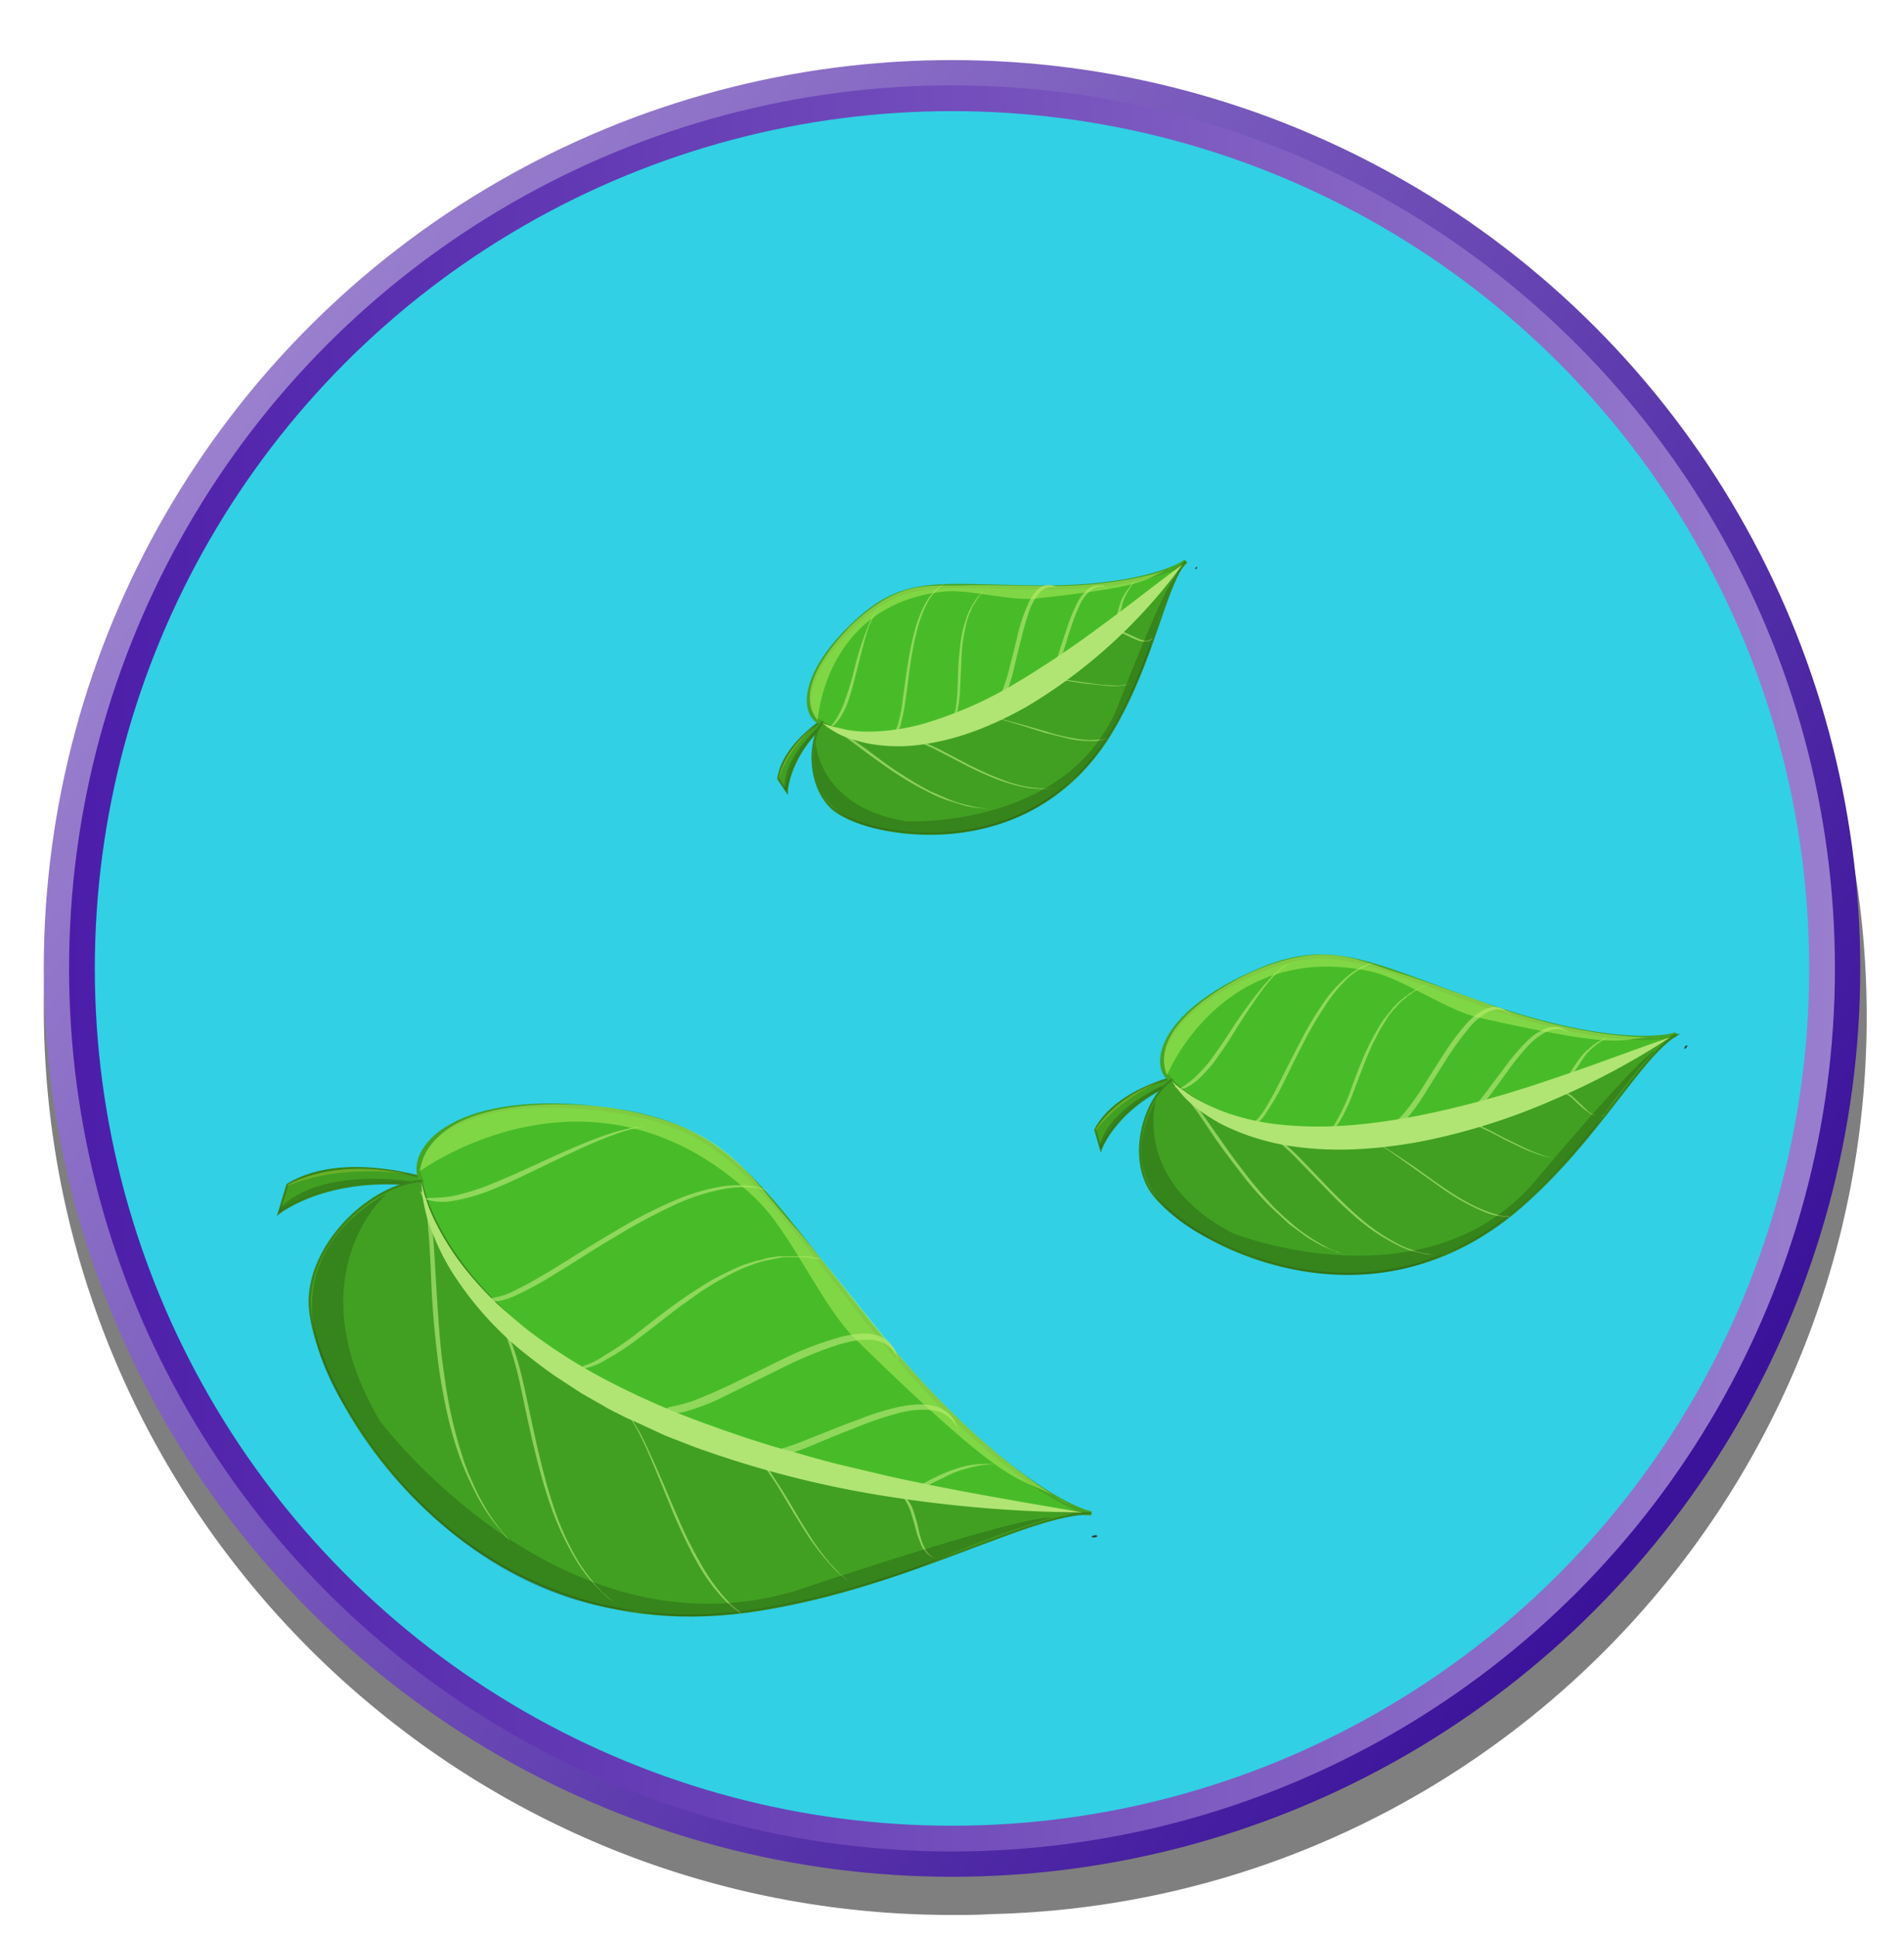 <svg xmlns="http://www.w3.org/2000/svg" xmlns:xlink="http://www.w3.org/1999/xlink" viewBox="0 0 443.8 451.5"><defs><style>.cls-1{fill:none;}.cls-2{isolation:isolate;}.cls-3{opacity:0.5;}.cls-4{fill:url(#linear-gradient);}.cls-5{fill:#31d0e5;stroke-width:6px;stroke:url(#linear-gradient-2);}.cls-11,.cls-5,.cls-7{stroke-miterlimit:10;}.cls-6{clip-path:url(#clip-path);}.cls-7{fill:#41a022;stroke:#38841c;stroke-width:0.5px;}.cls-8{fill:#204910;opacity:0.32;}.cls-9{fill:#8fc12f;}.cls-14,.cls-9{opacity:0.51;}.cls-10{fill:#353535;}.cls-11{fill:#48bc28;stroke:#45a525;}.cls-12,.cls-13{fill:#b0e573;}.cls-12{mix-blend-mode:screen;opacity:0.69;}.cls-14{fill:#b6f261;}</style><linearGradient id="linear-gradient" x1="43.17" y1="103.28" x2="392.43" y2="342.6" gradientUnits="userSpaceOnUse"><stop offset="0" stop-color="#9b81cf"/><stop offset="1" stop-color="#3b139b"/></linearGradient><linearGradient id="linear-gradient-2" x1="16.1" y1="225.74" x2="427.68" y2="225.74" gradientUnits="userSpaceOnUse"><stop offset="0" stop-color="#4c1da9"/><stop offset="1" stop-color="#997ece"/></linearGradient><clipPath id="clip-path"><circle class="cls-1" cx="222.6" cy="226.4" r="199.8"/></clipPath></defs><g class="cls-2"><g id="SB39_Interactive_Icon_13_F1"><path class="cls-3" d="M435.1,237a208.3,208.3,0,0,0-25.4-100A211.6,211.6,0,0,0,221.9,23C105,23,10.2,117.8,10.2,234.7S105,446.3,221.9,446.3c3,0,5.9,0,8.9-.2C344.1,443.6,435.1,350.9,435.1,237Z"/><circle class="cls-4" cx="221.9" cy="225.7" r="211.7"/><circle class="cls-5" cx="221.9" cy="225.7" r="202.8"/><g id="_001" data-name="001"><g class="cls-6"><g id="_002" data-name="002"><path class="cls-7" d="M103.3,275.9s-22.2-8.4-36.3.2l-2,6.6s12.6-10.1,36.5-5.9Z"/><path class="cls-8" d="M65,282.7s12.3-10.5,36.5-5.9l.8-.4s-25.4-6.1-36.9,5Z"/><path class="cls-9" d="M67,276.1s11.1-6.4,28.2-2.4c0,0-15.1-2.8-28.2,2.7Z"/><path class="cls-1" d="M253.9,358h0Z"/><path class="cls-10" d="M255.2,357.8h.2c.2,0,.5.1.3.3a1,1,0,0,1-.7.2h-.2c-.2,0-.5,0-.3-.2a1.1,1.1,0,0,1,.7-.3h.2l-.4.5h-.2c-.2,0-.5,0-.3-.2A1.1,1.1,0,0,1,255.2,357.8Z"/><path class="cls-11" d="M137.2,321.9c-50.7-35.5-39-46.7-39-46.7-3.6-7.2,7.8-21.5,44.1-16.5,27.7,3.8,34.1,17,59.8,49.1,28.9,36.1,49,44.5,52.3,44.9C233.6,351.5,175.1,348.4,137.2,321.9Z"/><path class="cls-7" d="M72.2,302.3c.8-13.2,14.2-26,26-27.1,0,0,4,29.8,54.6,53.4,41.8,19.5,80.3,23,101.1,24.1h.5c-14.7,0-41.9,16.7-76.8,22.4C106.4,387,71,320.9,72.2,302.3Z"/><path class="cls-12" d="M172.6,375.9c.1-.1,0-.2-.3-.4l-1-.8a27.5,27.5,0,0,1-3.6-3.8,45.9,45.9,0,0,1-4.7-7.1,92.1,92.1,0,0,1-5.1-10.4c-1.3-2.9-2.6-6.1-4-9.3s-2.8-6.3-4.2-9.2a44.9,44.9,0,0,0-4.5-7l-1.9-1.9-.4-.2c-.1-.1-.1-.2-.2-.2l-.2-.2.2.2c.1,0,.1.1.2.2l.4.3a11.3,11.3,0,0,1,1.8,1.9,37.7,37.7,0,0,1,4.3,6.9c1.4,2.8,2.7,6,4,9.1l3.8,9.3c1.8,4,3.4,7.5,5.1,10.5a42.4,42.4,0,0,0,4.9,7.2,28,28,0,0,0,3.9,3.9l1.1.8Z"/><path class="cls-12" d="M113.8,304.3l1.4,1.7,1.4,2.3c.5,1,1,2.1,1.5,3.4a90.6,90.6,0,0,1,3,10.3c.9,4.2,1.9,9.2,3.3,15.1,1,4.1,2.2,8.8,3.8,13.4a67.2,67.2,0,0,0,6,13,36.8,36.8,0,0,0,3.8,5.2,42.8,42.8,0,0,0,3.7,3.7l1.6,1.2,1.2.9,1.1.7-1.1-.7-1.2-.9-1.5-1.3a25.6,25.6,0,0,1-3.6-3.7,43.3,43.3,0,0,1-3.7-5.2,63.9,63.9,0,0,1-5.7-13c-1.5-4.5-2.6-9.1-3.6-13.3-1.3-5.8-2.3-10.8-3.3-15.1a72.4,72.4,0,0,0-3.1-10.3,23.6,23.6,0,0,0-1.6-3.5,19.1,19.1,0,0,0-1.7-2.4A5.9,5.9,0,0,0,113.8,304.3Z"/><path class="cls-12" d="M97.9,277.6c-.1.1.4.6.8,2a31.5,31.5,0,0,1,1.1,6.7c.3,3.1.5,7,.7,11.9s.6,10.7,1.4,17.4a131.4,131.4,0,0,0,2.7,15.4c.6,2.6,1.4,5.2,2.2,7.6a63.9,63.9,0,0,0,2.9,7,61.1,61.1,0,0,0,3.1,5.8,34.6,34.6,0,0,0,3.1,4.3l2.2,2.7.9.9-.8-1a27.1,27.1,0,0,1-2.2-2.7,35.3,35.3,0,0,1-2.9-4.3,46.2,46.2,0,0,1-3-5.9,46.9,46.9,0,0,1-2.6-6.9c-.8-2.5-1.5-5.1-2.1-7.7-1.2-5.2-1.9-10.5-2.5-15.2-.7-6.8-1-12.5-1.3-17.4s-.5-8.8-.8-11.9a29.1,29.1,0,0,0-1.5-6.9,4.9,4.9,0,0,0-.9-1.5Z"/><path class="cls-12" d="M175.1,338.3l.8.8a15.7,15.7,0,0,1,2.1,2.5c.9,1.2,1.9,2.7,3.1,4.5l4,6.7c1.2,1.9,2.4,3.9,3.8,6a65.1,65.1,0,0,0,4.6,5.8,24.9,24.9,0,0,0,2.3,2.3,14.6,14.6,0,0,0,2.2,1.7l1.5.9.4.2h0l-.4-.2-1.5-.9-2.1-1.7-2.3-2.4a65.3,65.3,0,0,1-4.3-5.7c-1.3-2.1-2.6-4.1-3.7-6s-2.8-4.8-4-6.6-2.2-3.5-3.1-4.7l-1.4-1.5a9.3,9.3,0,0,0-1-1Z"/><path class="cls-12" d="M210.3,348.4c-.1.1,0,.2.2.5s.2.3.3.4l.4.7a13.8,13.8,0,0,1,1.1,2.4c.3,1,.7,2.3,1.1,3.8a21.3,21.3,0,0,0,1.1,3.3,6.8,6.8,0,0,0,1.8,2.8,4.7,4.7,0,0,0,2.2,1h0a3.6,3.6,0,0,1-2-1.2,7.6,7.6,0,0,1-1.6-2.8,21.4,21.4,0,0,1-.9-3.4,37.2,37.2,0,0,0-1.1-3.8,8.8,8.8,0,0,0-1.2-2.4l-.5-.7-.5-.4Z"/><path class="cls-12" d="M113.2,302.8c-.1.2.3.5,1.4.6A14.4,14.4,0,0,0,120,302a77.7,77.7,0,0,0,9.7-5.3c4-2.4,8.6-5.5,14.1-8.7a134,134,0,0,1,12.4-6.7,48.8,48.8,0,0,1,12-4.1,25.2,25.2,0,0,1,8.5-.3l2.2.6.8.2-.8-.3-2.2-.7a24.2,24.2,0,0,0-8.3-.2,47.1,47.1,0,0,0-12.1,3.7,105.4,105.4,0,0,0-12.5,6.5c-5.5,3.2-10.2,6.2-14.1,8.6s-7.1,4.2-9.6,5.4a16.1,16.1,0,0,1-5.3,1.8C113.7,302.7,113.2,302.6,113.2,302.8Z"/><path class="cls-12" d="M134.6,319c0,.1.2.1.5.1h.5l.8-.2a15.3,15.3,0,0,0,4.8-2,54.8,54.8,0,0,0,7.5-4.9c2.9-2.1,6.2-4.8,10.2-7.8l4.5-3.2c1.6-1,3.2-2.1,5-3a42,42,0,0,1,5.2-2.6l2.7-1,1.3-.4,1.3-.3,2.6-.5,1.2-.2h5.2l1.5.2,1.1.2h1l-1-.2-1.1-.2-1.5-.2h-6.5l-2.6.4-1.3.4-1.4.3-2.8.9c-1.8.7-3.6,1.6-5.4,2.5a42.7,42.7,0,0,0-5.1,3c-1.7,1-3.2,2.1-4.7,3.1-4.1,3-7.4,5.6-10.2,7.8a77.5,77.5,0,0,1-7.3,4.9,17.9,17.9,0,0,1-4.5,2.2c-.2.2-.5.2-.7.3l-.4.2Z"/><path class="cls-12" d="M155.3,328.4c-.2.3,0,.6.7.9a9.4,9.4,0,0,0,4.3-.5,50.3,50.3,0,0,0,8.8-3.5l13.4-6.6a92.3,92.3,0,0,1,11.4-4.8c3.7-1.3,7.1-1.9,9.5-1.6a6.7,6.7,0,0,1,4.9,2.7,7,7,0,0,0,.6.9l.3.8.3.6-.2-.7a9.4,9.4,0,0,1-.3-.9,6.9,6.9,0,0,0-.4-1,6.8,6.8,0,0,0-4.5-3.6c-2.3-.6-5.6-.3-9.2.8a78.8,78.8,0,0,0-11.3,4.3l-13.3,6.5c-3.8,1.8-6.7,3-8.8,3.8C157.1,328,155.7,327.7,155.3,328.4Z"/><path class="cls-12" d="M209.4,347.5q0,.2.6.3a11.1,11.1,0,0,0,2.3-.2l1.6-.4,1.9-.8,4.7-2.3a20.3,20.3,0,0,1,4.3-1.7,27.2,27.2,0,0,1,4.6-1,23.7,23.7,0,0,1,3.5-.2h0c-.8,0-2.1-.1-3.6,0a20.2,20.2,0,0,0-4.7.6,31.1,31.1,0,0,0-4.6,1.6,52.1,52.1,0,0,0-4.7,2.3l-3.3,1.3C210.3,347.2,209.4,347.2,209.4,347.5Z"/><path class="cls-12" d="M99.3,279.4c0,.1.5.3,1.5.5a13.7,13.7,0,0,0,4.6,0,42.7,42.7,0,0,0,7.9-2.1q4.7-1.8,10.8-4.8c5.9-2.8,13-6.4,18.9-8.5a31.5,31.5,0,0,1,4.1-1.3l1.8-.5,1.6-.3h0l-1.6.2-1.8.3c-1.3.3-2.8.6-4.3,1.1-6,1.9-13.3,5.3-19.2,8-4.1,1.9-7.7,3.4-10.7,4.6a56.2,56.2,0,0,1-7.6,2.2C101.3,279.4,99.4,279,99.3,279.4Z"/><path class="cls-12" d="M175.5,339.2c-.2.2,0,.5.7.8a8.1,8.1,0,0,0,3.8-.1,61.2,61.2,0,0,0,7.7-2.4c3.2-1.3,7.1-3,11.6-4.7a77.3,77.3,0,0,1,9.9-3.4,21.8,21.8,0,0,1,8.5-.7,7.7,7.7,0,0,1,4.6,2.7,3.5,3.5,0,0,1,.5.8.9.9,0,0,1,.3.6l.3.6a1.5,1.5,0,0,0-.2-.6l-.3-.8-.4-.9a7.5,7.5,0,0,0-4.3-3.3c-2.1-.7-5-.6-8.2,0a58.2,58.2,0,0,0-9.8,3c-4.5,1.6-8.4,3.3-11.6,4.5a67.1,67.1,0,0,1-7.7,2.7C177.1,339,175.8,338.6,175.5,339.2Z"/><path class="cls-13" d="M98.2,275.2a34.4,34.4,0,0,0,1.5,5.5,46.7,46.7,0,0,0,2.3,5.1,61.6,61.6,0,0,0,6.1,9.5,83.9,83.9,0,0,0,7.5,8.3l2.1,1.9,2.1,1.8c1.4,1.2,2.8,2.4,4.3,3.5a129.1,129.1,0,0,0,19.1,11.8,190.3,190.3,0,0,0,20.7,9l5.3,1.9,5.3,1.8,5.4,1.7,2.8.8,2.7.7c3.6,1.1,7.3,2.1,11,3l11,2.6c14.9,3.3,29.9,5.8,45,8.4a307.8,307.8,0,0,1-45.9-3.8,240.6,240.6,0,0,1-44.7-11.5l-5.4-2.1c-1.9-.7-3.6-1.6-5.4-2.4l-2.6-1.2-2.7-1.2c-1.7-.9-3.5-1.7-5.1-2.7l-5.1-2.9-4.9-3.2c-1.7-1.1-3.2-2.2-4.8-3.4s-3.1-2.4-4.6-3.6A78.2,78.2,0,0,1,105.7,297a54,54,0,0,1-5.2-10.5A34,34,0,0,1,98.2,275.2Z"/><path class="cls-14" d="M97.8,273s40.5-29.9,78.3,6.3c8.4,8,15.3,25,23.6,33.1,40.6,39.6,36.3,29.7,49.7,38.4,0,0-18.6-9.6-40.8-36.1,0,0-19.7-24.7-23.3-28.6-11.4-12.6-15.6-23.8-43.6-28C141.7,258.1,101.5,252.4,97.8,273Z"/><path class="cls-8" d="M90.1,278.2S68.5,297,88.5,331.1c0,0,41.8,56,96.8,39.7,0,0,52-17.6,60-17.1,0,0-11.9,3.1-31.3,11.7,0,0-42.2,15.8-65.7,10,0,0-38.9.1-67.2-46.7C81.1,328.7,57.2,296.9,90.1,278.2Z"/><path class="cls-7" d="M276.2,250.4s-15.7,3-20.9,12.9l1.3,4.5s3.6-10.3,18.9-16.3Z"/><path class="cls-8" d="M256.6,267.8s3.3-10.4,18.9-16.3l.3-.5s-16.8,5.5-19.5,16Z"/><path class="cls-9" d="M255.3,263.3s4.2-7.6,15.5-11.4c0,0-9.7,3.8-15.4,11.6Z"/><path class="cls-1" d="M392.3,244.3h-.5Z"/><path class="cls-10" d="M393,243.7h.1c.1-.1.3-.1.2.1s-.2.3-.3.4h-.1c-.1.1-.3.2-.3,0a.8.8,0,0,1,.4-.4h.1a.9.9,0,0,0-.1.5h-.1c-.1.1-.3.2-.3,0A.8.8,0,0,1,393,243.7Z"/><path class="cls-11" d="M312.1,264.9c-41.8-2.5-39.1-13.2-39.1-13.2-4.6-2.9-3.1-15.2,19.6-25.1,17.4-7.7,25.7-2.3,52,7.1,29.5,10.5,44,8.3,46.1,7.3C378.3,247.7,343.4,266.7,312.1,264.9Z"/><path class="cls-7" d="M267.7,276.6c-4.3-7.9-1.1-20.1,5.3-24.9,0,0,13,15.8,50.5,11.5,31-3.6,54.5-15.3,66.9-22h.3c-8.5,5.2-18.3,24.5-36.4,40.2C317.4,313.3,273.6,287.8,267.7,276.6Z"/><path class="cls-12" d="M351.7,283.4h-1.2a19.4,19.4,0,0,1-3.4-.9,32.9,32.9,0,0,1-5.3-2.4q-2.9-1.6-6.6-4.2l-5.6-4-5.7-3.8a27.7,27.7,0,0,0-5-2.4l-1.8-.4h0l1.7.4a29,29,0,0,1,5,2.5l5.5,3.9,5.5,3.9a56.4,56.4,0,0,0,6.7,4.3,41.2,41.2,0,0,0,5.4,2.5,18.6,18.6,0,0,0,3.6.8h1.2Z"/><path class="cls-12" d="M292.4,263c0,.1.5.1,1.4.5a11.8,11.8,0,0,1,1.6.8l2.1,1.4a53.5,53.5,0,0,1,5.3,4.9l7.3,7.5a86.8,86.8,0,0,0,6.9,6.4,46.4,46.4,0,0,0,8.2,5.4,22.8,22.8,0,0,0,4,1.7l3.4.8H334l-1.3-.2a20.1,20.1,0,0,1-3.5-.9,18.5,18.5,0,0,1-3.9-1.7,44.3,44.3,0,0,1-7.9-5.4c-2.5-2.1-4.8-4.4-6.8-6.4l-7.3-7.6a54.4,54.4,0,0,0-5.4-4.9l-2.2-1.4-1.8-.7A3,3,0,0,0,292.4,263Z"/><path class="cls-12" d="M273.7,253.2a9.9,9.9,0,0,1,1.2.9,16.7,16.7,0,0,1,3,3.5c1.3,1.6,2.8,3.9,4.6,6.6s4.2,5.9,7,9.5a72.1,72.1,0,0,0,7,7.9l4,3.7,4.1,3a40.9,40.9,0,0,0,3.9,2.2l3.3,1.4,2.3.7.8.3-.8-.3a12.8,12.8,0,0,1-2.3-.8,17.6,17.6,0,0,1-3.2-1.5,32.1,32.1,0,0,1-3.8-2.3,36,36,0,0,1-4-3.1q-1.9-1.6-3.9-3.6a96.5,96.5,0,0,1-6.8-8c-2.8-3.6-5-6.8-6.9-9.5s-3.4-4.9-4.7-6.6a21.6,21.6,0,0,0-3.3-3.4l-1.1-.6Z"/><path class="cls-12" d="M339.8,260.9h.7l2.2.7,3.3,1.6c1.4.6,2.9,1.4,4.7,2.4l4.4,2.1a42.8,42.8,0,0,0,4.6,1.7l2.2.5,1.8.2h0l-1.8-.2-2.1-.6a42.2,42.2,0,0,1-4.5-1.8l-4.3-2.1c-1.8-.9-3.3-1.8-4.7-2.4l-3.4-1.6-1.3-.4-1-.2Z"/><path class="cls-12" d="M363.7,254.2c0,.1.1.1.2.2l.4.2.5.2,1.5,1,1.9,1.8a13.9,13.9,0,0,0,1.9,1.5,4.2,4.2,0,0,0,2,1,2.7,2.7,0,0,0,1.6-.2h.2c0,.1-.1.1-.2.1a4,4,0,0,1-1.6.1,6.2,6.2,0,0,1-1.9-1.1l-1.7-1.6-2-1.9a5.3,5.3,0,0,0-1.6-.9l-.5-.2h-.7Z"/><path class="cls-12" d="M291.5,262.4c0,.1.3.1,1-.2a8.9,8.9,0,0,0,2.6-2.8,59.8,59.8,0,0,0,3.8-6.5c1.4-2.8,3-6.2,5-10a76.1,76.1,0,0,1,4.8-8.2,35,35,0,0,1,5.4-6.7,17.9,17.9,0,0,1,4.8-3.1l1.5-.5h0l-1.5.3a16.6,16.6,0,0,0-4.9,2.9,30.4,30.4,0,0,0-5.7,6.4,77.1,77.1,0,0,0-4.9,8.2c-2,3.8-3.7,7.2-5.1,10s-2.6,4.9-3.6,6.5a13.8,13.8,0,0,1-2.4,2.9C291.8,262.1,291.4,262.2,291.5,262.4Z"/><path class="cls-12" d="M309.6,264.1h.3l.3-.2.4-.4a14.5,14.5,0,0,0,2.1-2.9,40.6,40.6,0,0,0,2.5-5.4l3.1-8.1,1.5-3.5,1.8-3.5,2.1-3.4,1.2-1.5.7-.7.6-.7a6.9,6.9,0,0,1,1.3-1.1l.6-.6.7-.4.6-.5.6-.3.5-.4.6-.3.9-.4.7-.3.6-.3-.6.3-.7.2-1,.5-.5.2-.6.3-.6.4-.7.4-.6.5a1.8,1.8,0,0,0-.7.5l-1.4,1.1-.6.7a4.6,4.6,0,0,0-.7.7l-1.2,1.5a20.3,20.3,0,0,0-2.3,3.4,39,39,0,0,0-1.9,3.5c-.6,1.2-1.1,2.3-1.6,3.5-1.3,3.1-2.3,5.8-3.1,8.1a47.7,47.7,0,0,1-2.5,5.4,19.1,19.1,0,0,1-1.8,2.9l-.3.4c-.1.1-.1.2-.2.2A.8.8,0,0,0,309.6,264.1Z"/><path class="cls-12" d="M324.8,262.2c0,.2.3.3.8.2a5.1,5.1,0,0,0,2.3-1.7,44.5,44.5,0,0,0,3.8-5.2l5.4-8.6a69.4,69.4,0,0,1,4.9-6.8,15.3,15.3,0,0,1,4.9-4.3,4.7,4.7,0,0,1,3.8-.2l.6.3.5.4.4.3a1.2,1.2,0,0,0-.4-.4l-.4-.4-.6-.4a4.6,4.6,0,0,0-3.9-.5,13.8,13.8,0,0,0-5.1,3.7,55.2,55.2,0,0,0-4.9,6.5c-2.1,3.2-3.9,6.1-5.4,8.5a59.3,59.3,0,0,1-3.8,5.3C325.8,261.3,324.8,261.6,324.8,262.2Z"/><path class="cls-12" d="M362.8,254c.1.1.2.1.5-.1l1.3-.8.7-.9.9-1.1a28.6,28.6,0,0,1,1.9-3,20.3,20.3,0,0,1,1.8-2.6,15.1,15.1,0,0,1,2.3-2.1l2-1.4.6-.4h0l-.7.3-2.1,1.2a23.2,23.2,0,0,0-2.5,2.1,14.6,14.6,0,0,0-2,2.5c-.9,1.2-1.4,2.2-2,3a8.4,8.4,0,0,1-1.4,1.9C363.3,253.5,362.7,253.8,362.8,254Z"/><path class="cls-12" d="M275.2,253.7c0,.1.3.1,1-.1a13.7,13.7,0,0,0,2.7-1.7,38,38,0,0,0,3.8-4c1.3-1.8,2.9-4,4.5-6.6s5.2-8.3,7.9-11.7c.6-.8,1.3-1.5,1.9-2.2l.9-.9.8-.7.7-.5.5-.4.5-.3-.5.2-.6.4-.7.5-.8.7-1,.8-2,2.2a107.4,107.4,0,0,0-8.3,11.4c-1.7,2.6-3.2,4.7-4.5,6.5a37.2,37.2,0,0,1-3.6,3.9C276.3,253.1,275.1,253.5,275.2,253.7Z"/><path class="cls-12" d="M340.3,261.2c0,.2.3.3.7.2a5.3,5.3,0,0,0,2.2-1.4,27.7,27.7,0,0,0,3.6-4.1c1.4-1.8,3.1-4.2,5-6.8a63,63,0,0,1,4.5-5.5,15,15,0,0,1,4.7-3.4,5.6,5.6,0,0,1,3.6-.1l.6.3.4.2.3.3-.3-.3-.4-.4-.6-.3a4.7,4.7,0,0,0-3.6-.4,11.9,11.9,0,0,0-4.8,2.9,46.2,46.2,0,0,0-4.6,5.2l-5.1,6.8a48,48,0,0,1-3.5,4.2C341.2,260.6,340.3,260.8,340.3,261.2Z"/><path class="cls-13" d="M273,251.7a14.2,14.2,0,0,0,3,2.5,22,22,0,0,0,3.2,2.1,42.8,42.8,0,0,0,6.9,3.1,55.6,55.6,0,0,0,14.6,2.9c10,.8,20.1-.4,30-2.3a233.8,233.8,0,0,0,29.5-8c9.8-3.2,19.4-6.9,29.2-10.3a176.9,176.9,0,0,1-27.5,14.7,147.5,147.5,0,0,1-30,9.5c-10.4,2-21.1,2.8-31.7,1.1a54.7,54.7,0,0,1-15.3-4.9,43,43,0,0,1-6.7-4.4A24.7,24.7,0,0,1,273,251.7Z"/><path class="cls-14" d="M272,250.6s12.8-31.6,47.5-24.2c7.6,1.7,17.7,9.1,25.3,10.8,37.5,8.4,31.5,4.3,42.3,4.5,0,0-14.1,1.1-36.3-6.3,0,0-20.2-7.3-23.6-8.3-11.1-3.2-17.5-8.2-35.1-.7C292.1,226.4,266.8,237.4,272,250.6Z"/><path class="cls-8" d="M269.5,256.3s-5.9,18.6,17.8,31.1c0,0,44,17.5,69.9-11.4,0,0,23.8-28.6,28.6-31.2a152.9,152.9,0,0,0-14,17.9s-18.7,24.1-34.3,29.1c0,0-22.4,13.8-55.4-3.1C282.1,288.7,257.1,278.8,269.5,256.3Z"/><path class="cls-7" d="M193.6,166.6s-10.9,6.2-12.2,14.9l2,3s.2-8.6,10-16.9Z"/><path class="cls-8" d="M183.4,184.5s-.1-8.6,10-16.9v-.5s-11.1,8.4-10.5,16.8Z"/><path class="cls-9" d="M181.4,181.5s1.1-6.7,8.6-12.4c0,0-6.3,5.3-8.5,12.5Z"/><path class="cls-1" d="M278.4,132.8h-.1v.2Z"/><path class="cls-10" d="M278.8,132.2h0c.1-.1.2-.2.2,0s0,.2-.1.4h-.3a.5.5,0,0,1,.2-.4h0c.1.1.1.2.1.4h-.3A.5.5,0,0,1,278.8,132.2Z"/><path class="cls-11" d="M224,168.3c-31.8,8.7-32.4.1-32.4.1-4.2-1-6.1-10.5,8.2-23.6,11-10.1,18.6-8.2,40.4-7.9,24.6.5,34.9-4.9,36.2-6.1C268.9,138.9,247.7,161.8,224,168.3Z"/><path class="cls-7" d="M193.9,188.3c-5.2-4.9-5.8-14.7-2.3-19.9,0,0,13.6,8.5,40.4-4.2,22.2-10.5,36.7-25.1,44.2-33.2l.2-.2c-5,6-7.4,22.8-16.9,39.1C240.2,203,201.1,195.1,193.9,188.3Z"/><path class="cls-12" d="M258.1,172.1h-.2l-.7.2-2.8.2a28,28,0,0,1-4.5-.5,43.7,43.7,0,0,1-6-1.5l-5.2-1.5-5.1-1.4a26.9,26.9,0,0,0-4.4-.5h-.1a28.4,28.4,0,0,1,4.4.6l5,1.5,5.1,1.6,6.1,1.5a26.8,26.8,0,0,0,4.6.4,10.2,10.2,0,0,0,2.9-.3l.7-.2Z"/><path class="cls-12" d="M208.9,171.9H210l1.4.2,1.9.6a39.7,39.7,0,0,1,5.2,2.2l7.3,3.8c2.1,1,4.4,2.1,6.8,3a40.7,40.7,0,0,0,7.4,2l3.4.2,2.8-.3,1-.2.8-.2.6-.2-.6.2-.8.2-1,.2-2.8.2-3.3-.3a33.5,33.5,0,0,1-7.3-2.1c-2.4-.9-4.6-2-6.7-3l-7.2-3.8c-2.1-1-3.9-1.8-5.3-2.3l-2-.5h-1.5C209.2,171.7,208.8,171.9,208.9,171.9Z"/><path class="cls-12" d="M192.5,169.4a3.1,3.1,0,0,1,1.1.3,19.1,19.1,0,0,1,3.1,1.8l5.1,3.8c2.1,1.5,4.6,3.4,7.6,5.3a71.1,71.1,0,0,0,7.2,4.1,32.9,32.9,0,0,0,3.9,1.7l3.8,1.2a27,27,0,0,0,3.5.7l2.8.2h0l-2.8-.3-3.4-.8a27.2,27.2,0,0,1-3.7-1.3l-3.9-1.7c-2.5-1.3-4.9-2.8-7.1-4.2s-5.4-3.8-7.5-5.4l-5.2-3.7a12.9,12.9,0,0,0-3.3-1.7c-.4-.1-.7-.2-.9-.1Z"/><path class="cls-12" d="M243.6,158.4h.6a9.2,9.2,0,0,1,1.7,0l2.9.3,4.1.6,3.8.4a25.5,25.5,0,0,0,3.9.2l1.7-.2,1.4-.3.9-.3h0l-.9.3-1.4.2-1.7.2-3.8-.2-3.7-.5-4.1-.6-3-.3h-1.8Z"/><path class="cls-12" d="M259.6,147.4h1.1l1.3.4,1.9.9,1.7.7a5.6,5.6,0,0,0,1.8.1,1.6,1.6,0,0,0,1.1-.5l.2-.2h-.2a3.3,3.3,0,0,1-1.2.5,4.5,4.5,0,0,1-1.6-.3l-1.7-.8-2-.9-1.4-.3h-.7Z"/><path class="cls-12" d="M208,171.7c0,.1.3,0,.7-.4a6.6,6.6,0,0,0,1.3-2.7,40.3,40.3,0,0,0,1.1-5.8c.4-2.4.7-5.4,1.2-8.7s.9-5,1.5-7.4a28.6,28.6,0,0,1,2.4-6.3,12.1,12.1,0,0,1,2.8-3.5l1-.8.3-.2-.4.2-1,.7a12.4,12.4,0,0,0-2.9,3.3,27.5,27.5,0,0,0-2.6,6.2,68.6,68.6,0,0,0-1.6,7.3c-.6,3.4-.9,6.3-1.3,8.7a39.8,39.8,0,0,1-1,5.8,12.2,12.2,0,0,1-1.1,2.8C208.1,171.4,207.9,171.6,208,171.7Z"/><path class="cls-12" d="M221.9,168.4l.2-.2.2-.2.2-.4a8,8,0,0,0,.8-2.6,28.3,28.3,0,0,0,.5-4.8c.1-1.9.2-4.1.3-6.8.1-.9.1-1.9.2-2.9s.3-2.1.5-3.1.4-2,.7-3,.3-1,.5-1.4l.3-.7.3-.7a7.5,7.5,0,0,1,.7-1.2l.3-.5a1,1,0,0,1,.4-.5l.3-.5a.8.8,0,0,1,.4-.4l.3-.4.3-.4.6-.6.5-.4.3-.3-.4.3-.4.4-.6.6-.4.3-.3.4-.4.4-.4.5-.4.5-.3.5a7.5,7.5,0,0,0-.7,1.2c-.2.2-.2.5-.4.7l-.3.7a5.8,5.8,0,0,0-.5,1.4,28,28,0,0,0-.9,3.1c-.2,1-.4,2.1-.5,3.1l-.3,3c-.2,2.6-.2,4.9-.3,6.8a43.8,43.8,0,0,1-.4,4.6c-.2,1.2-.5,2.1-.6,2.6s-.1.3-.2.4a.4.4,0,0,1-.1.3Z"/><path class="cls-12" d="M232.8,163.1q0,.3.6,0a4.8,4.8,0,0,0,1.3-1.9,40.7,40.7,0,0,0,1.5-4.8c.5-2.1,1.1-4.8,1.9-7.7a57.9,57.9,0,0,1,1.8-6.3,14,14,0,0,1,2.6-4.5,4,4,0,0,1,2.8-1.1h1l.3.2-.3-.2-.5-.2-.5-.2a3.8,3.8,0,0,0-3,.6,10.5,10.5,0,0,0-2.8,4.1,36.4,36.4,0,0,0-2.1,6.1c-.7,2.9-1.3,5.5-1.9,7.6a41,41,0,0,1-1.4,4.9C233.3,162.2,232.6,162.7,232.8,163.1Z"/><path class="cls-12" d="M259,147.5l.3-.2a2.9,2.9,0,0,0,.7-1,5.9,5.9,0,0,0,.4-.8l.3-1.1c.2-.7.4-1.7.7-2.7a11.9,11.9,0,0,1,.7-2.3,11.4,11.4,0,0,1,1.2-2.2,14.2,14.2,0,0,1,1.1-1.6c.1-.1.3-.3.3-.4h0l-.4.4a7,7,0,0,0-1.2,1.5,11,11,0,0,0-1.4,2.1,14.4,14.4,0,0,0-.9,2.4l-.7,2.7a5.6,5.6,0,0,1-.5,1.8C259.2,147,258.9,147.4,259,147.5Z"/><path class="cls-12" d="M193.7,169.4l.7-.4a9.7,9.7,0,0,0,1.6-2,18.1,18.1,0,0,0,1.8-3.9c.6-1.7,1.1-3.7,1.7-6s1.8-7.5,2.9-10.7a22,22,0,0,1,.9-2.1,3.6,3.6,0,0,0,.4-.9l.4-.7.4-.6.3-.4.3-.4-.3.3-.3.4-.4.6-.5.7a4.1,4.1,0,0,1-.5.9l-.9,2.1a72.6,72.6,0,0,0-3.3,10.6c-.6,2.3-1.2,4.3-1.8,5.9a18.6,18.6,0,0,1-1.7,3.9C194.4,168.6,193.6,169.2,193.7,169.4Z"/><path class="cls-12" d="M244.1,158.5c0,.1.2.2.5,0a3.8,3.8,0,0,0,1.3-1.6,25.1,25.1,0,0,0,1.6-4c.6-1.7,1.2-3.9,2-6.3s1.3-3.6,2-5.2a10.3,10.3,0,0,1,2.6-3.7,4,4,0,0,1,2.7-1h.8l-.4-.2h-.5a4.3,4.3,0,0,0-2.8.6,9.8,9.8,0,0,0-2.8,3.4,37.5,37.5,0,0,0-2.1,5l-2.1,6.3a22.8,22.8,0,0,1-1.5,4.1C244.5,157.8,243.9,158.2,244.1,158.5Z"/><path class="cls-13" d="M191.6,168.4a14.2,14.2,0,0,0,2.9,1l2.9.7a28.8,28.8,0,0,0,5.9.4,49.9,49.9,0,0,0,11.5-1.7,92.7,92.7,0,0,0,21.5-9.3,229.7,229.7,0,0,0,19.9-13.3c6.5-4.7,12.8-9.8,19.4-14.6a123.4,123.4,0,0,1-16.4,18.3,120.9,120.9,0,0,1-19.9,14.8c-7.3,4.1-15.1,7.4-23.6,8.7a38.7,38.7,0,0,1-12.7,0,32.5,32.5,0,0,1-6.1-1.7A18.2,18.2,0,0,1,191.6,168.4Z"/><path class="cls-14" d="M190.6,167.9s1.5-26.8,29.1-30c6.1-.7,15.5,2.2,21.6,1.6,30-3.2,24.5-4.8,32.6-7.3,0,0-10.2,4.3-28.6,4.4,0,0-16.8-.3-19.6-.2-9.1.4-15.1-1.6-26.3,8.4C199.4,144.8,183.4,159.3,190.6,167.9Z"/><path class="cls-8" d="M190.1,172.7s.3,15.3,21.1,18.7c0,0,37.1,1.9,49.1-26.2,0,0,10.5-27.3,13.4-30.4a119,119,0,0,0-5.8,16.8s-7.9,22.7-18.3,30.3c0,0-13.1,16-41.9,11.7C207.7,193.6,186.6,192.6,190.1,172.7Z"/></g></g></g></g></g></svg>